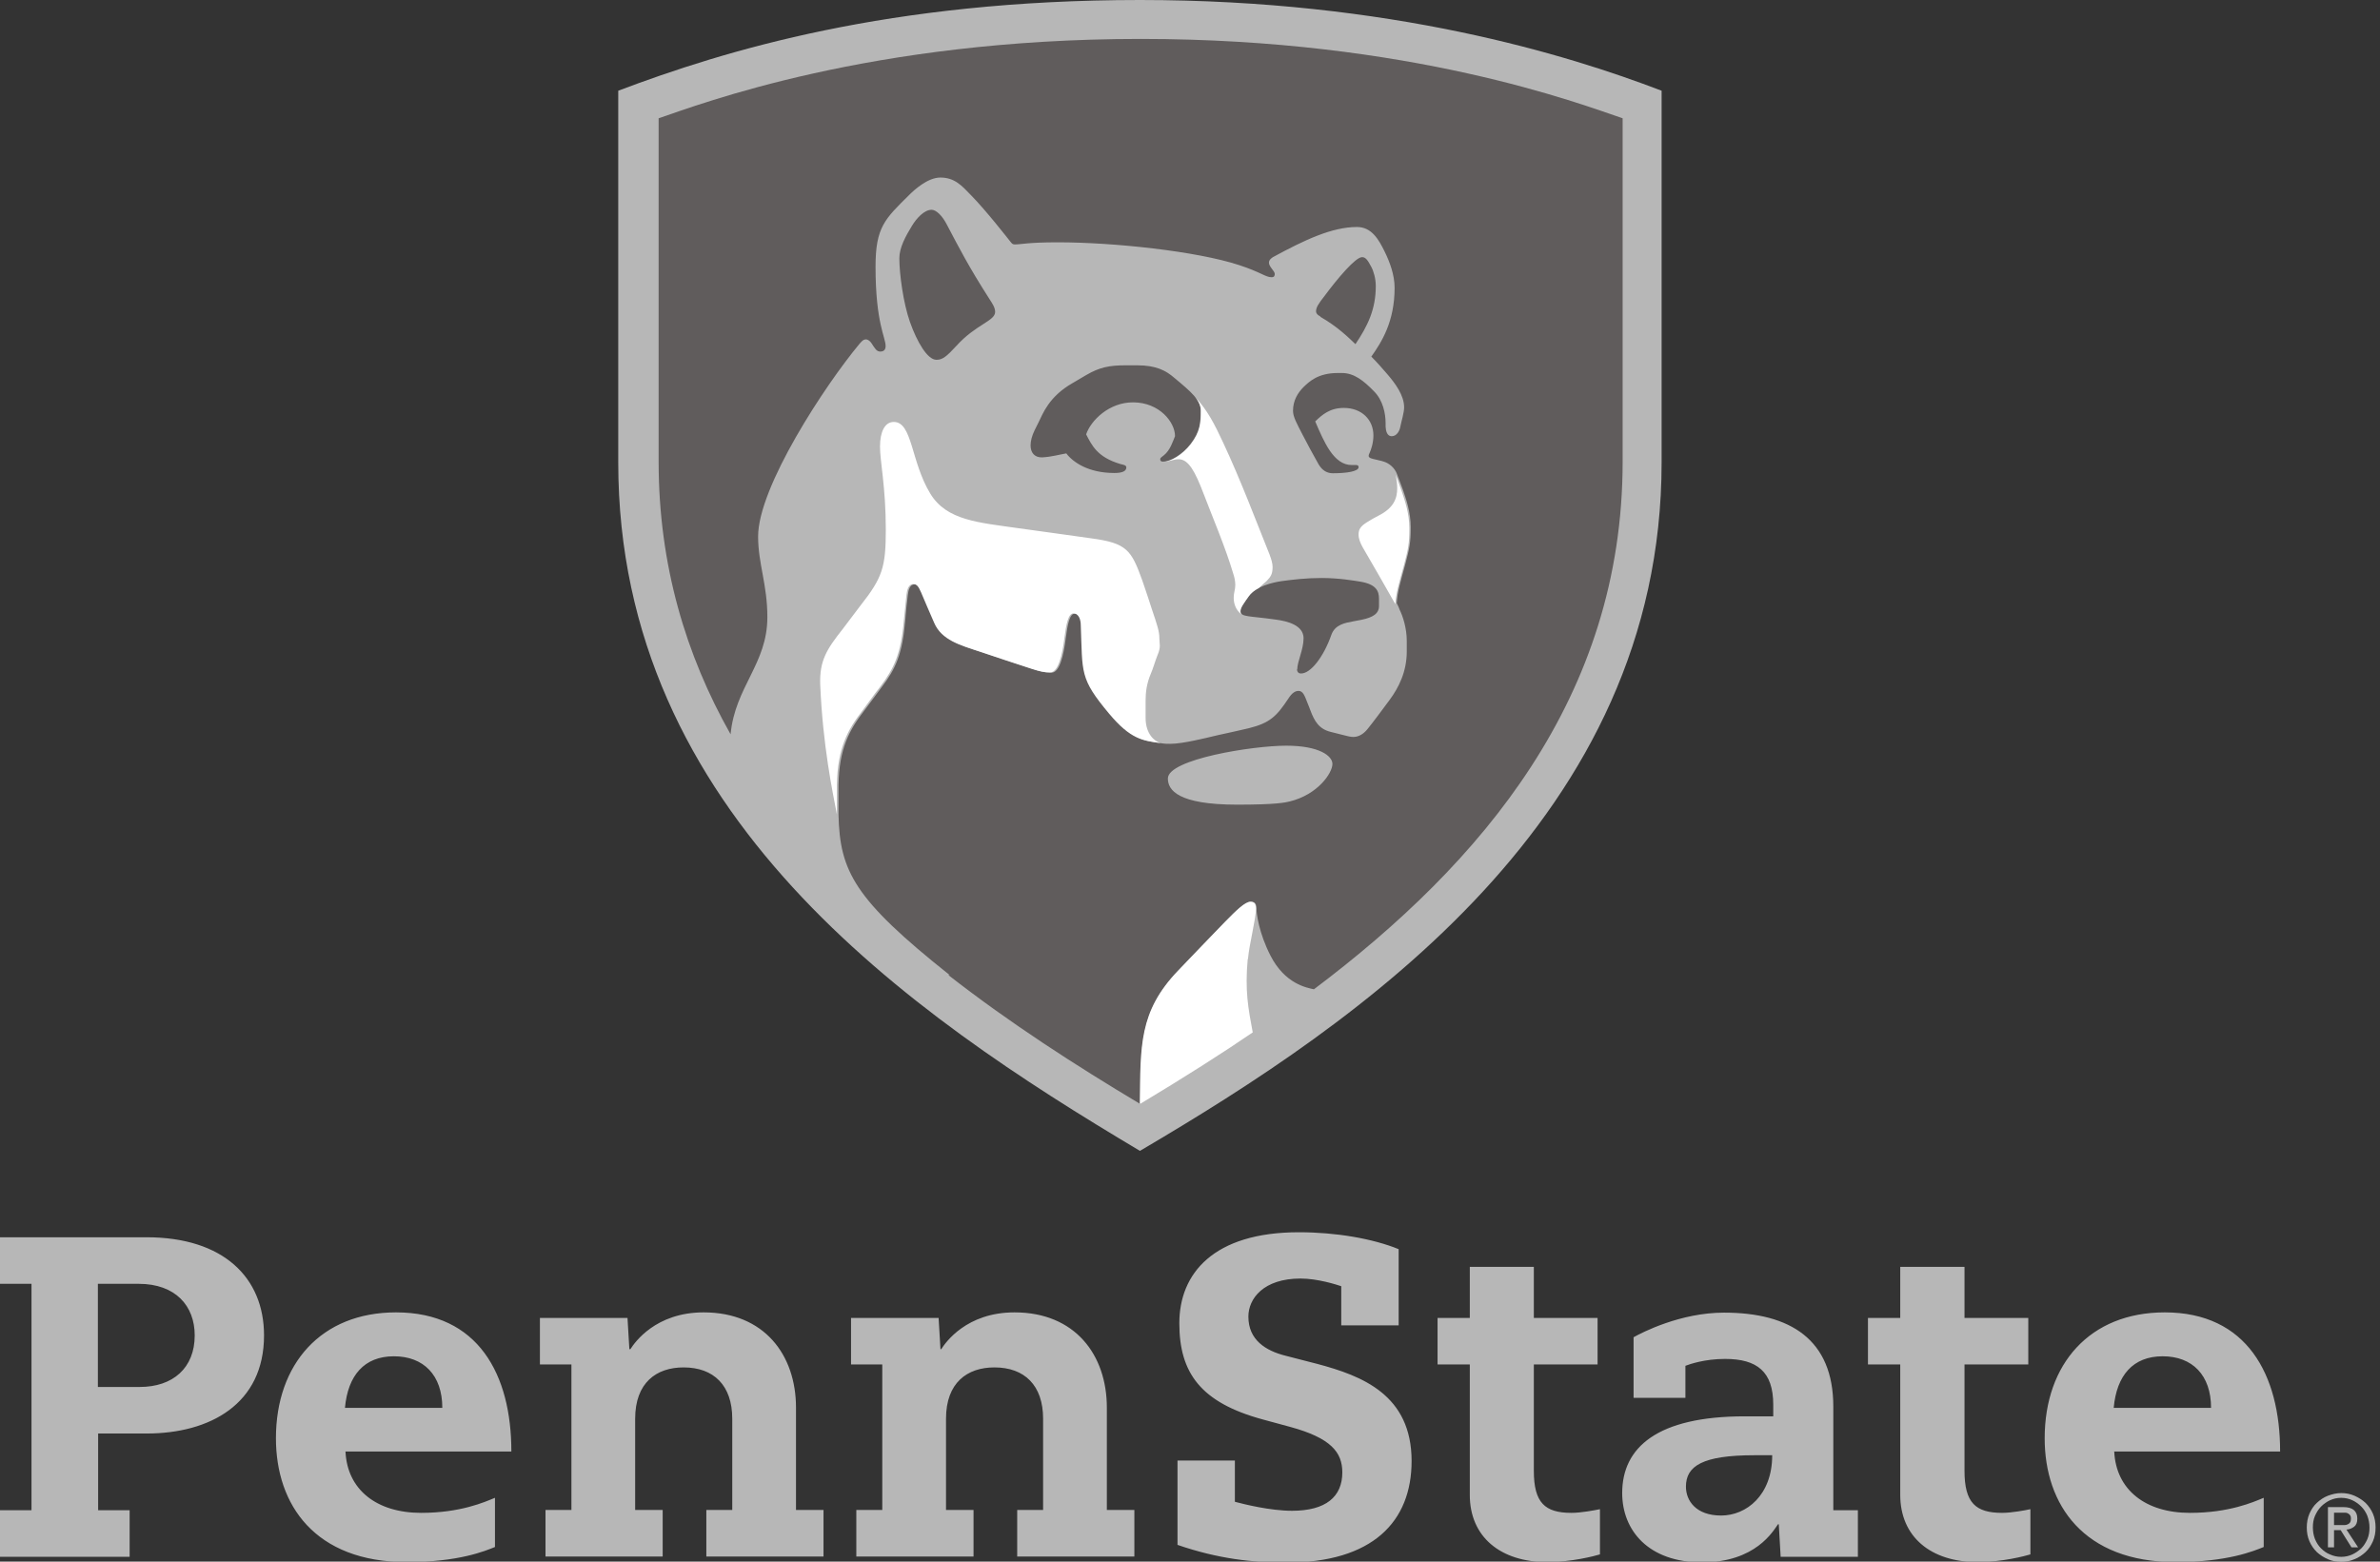 <svg width="64" height="42" viewBox="0 0 64 42" fill="none" xmlns="http://www.w3.org/2000/svg">
<rect x="0" y="0" width="64" height="42" fill="#333333" stroke="none"/>
<g clip-path="url(#clip0_2029_2441)">
<path d="M30.654 30.952C24.45 27.26 16.625 21.904 16.625 12.435V2.44C19.485 1.359 23.91 0 30.654 0C37.397 0 42.157 1.473 44.682 2.44V12.435C44.682 21.982 36.558 27.481 30.654 30.952Z" fill="#B7B7B7"/>
<path d="M34.884 18.006C34.884 17.793 35.054 17.466 35.054 17.167C35.054 16.818 34.628 16.704 34.293 16.662C33.589 16.562 33.361 16.598 33.361 16.441C33.361 16.334 33.454 16.221 33.582 16.036C33.774 15.765 34.222 15.666 34.457 15.63C34.77 15.588 35.118 15.545 35.538 15.545C36.008 15.545 36.406 15.616 36.584 15.644C37.011 15.716 37.082 15.9 37.082 16.1V16.299C37.082 16.505 36.918 16.605 36.612 16.669C36.541 16.683 36.434 16.704 36.385 16.712C36.164 16.754 35.901 16.797 35.801 17.074C35.595 17.665 35.239 18.127 34.976 18.113C34.926 18.113 34.877 18.077 34.877 17.992M35.503 8.509C35.503 8.509 35.389 8.459 35.389 8.374C35.389 8.267 35.46 8.161 35.616 7.962C35.965 7.492 36.449 6.916 36.627 6.916C36.712 6.916 36.769 6.973 36.876 7.179C36.94 7.3 36.996 7.499 36.996 7.691C36.996 8.317 36.783 8.758 36.449 9.256C36.278 9.093 35.972 8.787 35.51 8.524M25.195 9.676C25.351 9.676 25.472 9.569 25.714 9.306C26.247 8.716 26.76 8.637 26.76 8.388C26.76 8.275 26.689 8.168 26.61 8.047C26.041 7.158 25.799 6.681 25.458 6.034C25.337 5.799 25.173 5.642 25.052 5.642C24.853 5.642 24.647 5.87 24.526 6.069C24.355 6.347 24.184 6.66 24.184 6.944C24.184 7.371 24.291 8.154 24.469 8.659C24.661 9.199 24.939 9.676 25.18 9.676M31.597 11.725C31.597 11.362 31.184 10.821 30.466 10.821C29.826 10.821 29.335 11.305 29.207 11.682C29.363 11.981 29.506 12.294 30.125 12.479C30.203 12.5 30.288 12.507 30.288 12.571C30.288 12.671 30.181 12.721 29.968 12.721C29.271 12.721 28.858 12.436 28.673 12.194C28.495 12.223 28.282 12.287 28.026 12.301C27.813 12.308 27.713 12.166 27.713 11.981C27.713 11.86 27.748 11.725 27.82 11.575C27.862 11.49 27.905 11.405 27.933 11.348C28.04 11.134 28.204 10.665 28.844 10.302C28.915 10.259 29.107 10.146 29.207 10.088C29.57 9.875 29.84 9.825 30.267 9.825H30.58C31.092 9.825 31.355 9.968 31.576 10.16C32.038 10.544 32.287 10.757 32.287 11.042C32.287 11.362 32.273 11.604 32.017 11.938C31.796 12.223 31.476 12.415 31.27 12.415C31.213 12.415 31.199 12.386 31.199 12.351C31.199 12.308 31.248 12.287 31.298 12.244C31.469 12.109 31.54 11.867 31.597 11.732M34.677 21.556C34.556 21.584 34.322 21.641 33.269 21.641C31.675 21.641 31.405 21.25 31.405 20.937C31.405 20.418 33.689 20.055 34.585 20.055C35.481 20.055 35.83 20.332 35.83 20.546C35.83 20.788 35.439 21.371 34.677 21.556ZM25.501 26.223C27.158 27.517 28.929 28.656 30.665 29.694C30.679 28.136 30.63 27.219 31.69 26.109C32.116 25.661 32.557 25.205 32.956 24.793C33.255 24.48 33.496 24.252 33.639 24.252C33.738 24.252 33.788 24.302 33.788 24.437C33.788 24.572 33.852 25.092 34.165 25.703C34.556 26.465 35.14 26.564 35.332 26.607C39.849 23.206 43.634 18.753 43.634 12.415V3.181C42.517 2.804 37.943 1.047 30.672 1.047C23.402 1.047 18.828 2.804 17.711 3.181V12.415C17.711 15.196 18.444 17.622 19.646 19.749C19.767 18.469 20.635 17.857 20.635 16.598C20.635 15.716 20.386 15.161 20.386 14.428C20.386 13.098 22.186 10.359 23.117 9.242C23.146 9.214 23.203 9.128 23.281 9.128C23.345 9.128 23.402 9.178 23.438 9.235C23.53 9.377 23.573 9.455 23.672 9.455C23.772 9.455 23.815 9.399 23.815 9.306C23.815 9.071 23.544 8.687 23.544 7.172C23.544 6.112 23.793 5.891 24.448 5.244C24.569 5.123 24.939 4.775 25.287 4.775C25.678 4.775 25.87 5.002 26.112 5.251C26.518 5.664 27.087 6.396 27.179 6.51C27.208 6.546 27.229 6.574 27.286 6.574C27.471 6.574 27.635 6.517 28.446 6.517C29.933 6.517 32.166 6.752 33.319 7.129C33.909 7.321 34.03 7.456 34.194 7.456C34.272 7.456 34.279 7.407 34.279 7.364C34.279 7.293 34.123 7.172 34.123 7.065C34.123 6.994 34.179 6.951 34.229 6.916C35.083 6.453 35.816 6.105 36.491 6.105C36.883 6.105 37.075 6.439 37.238 6.774C37.366 7.037 37.502 7.385 37.502 7.741C37.502 8.652 37.153 9.199 36.876 9.591C37.011 9.726 37.196 9.932 37.309 10.067C37.516 10.309 37.758 10.629 37.758 10.956C37.758 11.099 37.687 11.319 37.651 11.497C37.637 11.575 37.566 11.732 37.423 11.732C37.302 11.732 37.267 11.597 37.26 11.476C37.26 11.454 37.26 11.398 37.26 11.383C37.26 11.12 37.189 10.764 36.947 10.523C36.669 10.238 36.413 10.032 36.086 10.032H35.972C35.439 10.032 35.204 10.266 35.054 10.409C34.898 10.565 34.77 10.771 34.77 11.049C34.77 11.213 34.877 11.398 35.026 11.689C35.111 11.86 35.332 12.265 35.453 12.479C35.559 12.664 35.695 12.728 35.844 12.728C36.214 12.728 36.534 12.678 36.534 12.564C36.534 12.536 36.52 12.507 36.47 12.507C36.449 12.507 36.399 12.507 36.349 12.507C35.865 12.507 35.609 11.896 35.367 11.334C35.552 11.156 35.759 10.971 36.136 10.971C36.62 10.971 36.932 11.291 36.932 11.71C36.932 11.917 36.868 12.095 36.833 12.173C36.812 12.216 36.804 12.237 36.804 12.258C36.804 12.322 36.89 12.336 37.018 12.365C37.06 12.379 37.153 12.393 37.21 12.415C37.352 12.457 37.502 12.578 37.566 12.749C37.608 12.863 37.708 13.119 37.729 13.183C37.807 13.418 37.935 13.766 37.935 14.179C37.935 14.592 37.907 14.727 37.793 15.161C37.644 15.709 37.58 15.915 37.559 16.221C37.608 16.313 37.615 16.342 37.637 16.398C37.722 16.569 37.829 16.889 37.829 17.238V17.523C37.829 18.07 37.608 18.497 37.373 18.817C37.189 19.066 36.925 19.422 36.769 19.614C36.669 19.735 36.541 19.82 36.392 19.82C36.321 19.82 36.235 19.799 36.157 19.778C36.065 19.756 35.865 19.706 35.787 19.685C35.467 19.607 35.346 19.393 35.239 19.109C35.225 19.066 35.175 18.945 35.161 18.91C35.083 18.71 35.04 18.582 34.919 18.582C34.827 18.582 34.741 18.639 34.649 18.782C34.329 19.265 34.151 19.443 33.582 19.585C33.383 19.635 32.977 19.721 32.757 19.77C32.415 19.849 31.811 20.005 31.469 20.005C31.398 20.005 31.32 20.005 31.241 19.991C30.779 19.927 30.445 19.891 29.861 19.201C29.065 18.248 29.143 18.113 29.1 16.825C29.1 16.683 29.05 16.505 28.901 16.505C28.766 16.505 28.709 16.776 28.659 17.167C28.602 17.622 28.495 18.092 28.275 18.092C28.119 18.092 28.012 18.07 27.77 17.992C27.478 17.899 26.753 17.651 26.376 17.53C25.856 17.359 25.365 17.224 25.159 16.761C25.067 16.548 24.889 16.142 24.803 15.936C24.739 15.787 24.697 15.716 24.597 15.716C24.462 15.716 24.426 15.879 24.412 16.007C24.391 16.157 24.355 16.491 24.341 16.704C24.263 17.601 24.085 17.985 23.708 18.483C23.537 18.71 23.366 18.945 23.174 19.201C22.776 19.728 22.534 20.268 22.548 21.293C22.548 21.357 22.548 21.741 22.548 21.912C22.584 23.434 22.968 24.181 25.536 26.223" fill="#605C5C"/>
<path d="M37.536 12.778C37.579 12.891 37.671 13.148 37.693 13.211C37.771 13.446 37.899 13.795 37.899 14.207C37.899 14.62 37.87 14.755 37.757 15.189C37.607 15.737 37.543 15.943 37.522 16.249C37.479 16.164 36.704 14.819 36.64 14.713C36.583 14.606 36.533 14.499 36.533 14.371C36.533 14.236 36.59 14.15 36.761 14.044C36.86 13.98 36.988 13.909 37.074 13.866C37.479 13.66 37.572 13.404 37.572 13.133C37.572 13.019 37.557 12.899 37.536 12.785M34.143 14.926C34.185 15.033 34.221 15.154 34.221 15.246C34.221 15.445 34.171 15.509 34.057 15.63C33.993 15.687 33.915 15.751 33.851 15.815C33.737 15.872 33.638 15.95 33.574 16.043C33.446 16.228 33.353 16.342 33.353 16.448C33.353 16.484 33.367 16.505 33.389 16.526C33.232 16.413 33.175 16.235 33.175 16.078C33.175 15.936 33.218 15.865 33.218 15.73C33.218 15.616 33.189 15.509 33.168 15.445C32.955 14.72 32.585 13.859 32.364 13.275C32.137 12.678 31.959 12.351 31.695 12.351C31.553 12.351 31.425 12.422 31.276 12.422C31.482 12.422 31.802 12.23 32.023 11.945C32.279 11.611 32.293 11.369 32.293 11.049C32.293 10.914 32.236 10.793 32.13 10.672C32.457 11.006 32.67 11.426 32.891 11.903C33.374 12.934 33.794 14.058 34.15 14.94M22.505 21.912C22.505 21.734 22.505 21.357 22.505 21.286C22.49 20.261 22.732 19.721 23.131 19.194C23.323 18.938 23.486 18.703 23.664 18.476C24.041 17.978 24.226 17.594 24.304 16.697C24.326 16.484 24.361 16.149 24.375 16C24.39 15.872 24.425 15.709 24.56 15.709C24.66 15.709 24.703 15.787 24.767 15.929C24.852 16.135 25.03 16.541 25.122 16.754C25.322 17.217 25.82 17.352 26.339 17.523C26.716 17.651 27.441 17.892 27.733 17.985C27.975 18.063 28.082 18.084 28.238 18.084C28.459 18.084 28.565 17.615 28.622 17.16C28.672 16.776 28.729 16.498 28.864 16.498C29.014 16.498 29.063 16.676 29.063 16.818C29.113 18.106 29.028 18.241 29.825 19.194C30.408 19.891 30.735 19.92 31.205 19.984C31.034 19.934 30.806 19.728 30.806 19.308V18.846C30.806 18.618 30.835 18.376 30.949 18.113C31.006 17.985 31.07 17.757 31.126 17.622C31.226 17.387 31.176 17.323 31.176 17.16C31.176 16.982 31.119 16.811 30.977 16.391C30.906 16.178 30.806 15.858 30.714 15.602C30.422 14.798 30.308 14.606 29.341 14.478C29.028 14.435 27.676 14.243 27.392 14.207C26.31 14.051 25.457 14.001 25.016 13.275C24.489 12.408 24.539 11.348 24.034 11.348C23.792 11.348 23.664 11.618 23.664 12.009C23.664 12.422 23.82 13.091 23.82 14.25C23.82 15.253 23.728 15.538 23.145 16.278C22.995 16.47 22.789 16.754 22.661 16.918C22.227 17.466 22.035 17.771 22.056 18.412C22.127 20.062 22.384 21.271 22.505 21.905M33.559 25.789C33.595 25.383 33.773 24.715 33.773 24.444C33.773 24.309 33.73 24.252 33.623 24.252C33.481 24.252 33.239 24.487 32.94 24.793C32.542 25.205 32.101 25.661 31.674 26.109C30.621 27.212 30.671 28.129 30.65 29.694C31.824 28.99 32.898 28.307 33.687 27.766C33.566 27.119 33.474 26.649 33.552 25.796" fill="white"/>
<path d="M0.847 34.528H0V33.276H3.941C6.011 33.276 7.1 34.364 7.1 35.915C7.1 37.758 5.648 38.554 3.941 38.554H2.639V40.617H3.486V41.869H0V40.617H0.847V34.528ZM3.756 37.302C4.652 37.302 5.236 36.79 5.236 35.915C5.236 35.125 4.724 34.528 3.728 34.528H2.632V37.302H3.756ZM9.291 39.045C9.34 40.062 10.123 40.688 11.325 40.688C12.385 40.688 13.033 40.397 13.31 40.283V41.606C13.047 41.713 12.335 42.012 10.941 42.012C8.465 42.012 7.42 40.468 7.42 38.682C7.42 36.683 8.636 35.296 10.649 35.296C12.862 35.296 13.751 36.968 13.751 39.038H9.284L9.291 39.045ZM11.894 37.864C11.894 36.982 11.389 36.477 10.592 36.477C9.796 36.477 9.355 36.989 9.276 37.864H11.887H11.894ZM56.854 39.045C56.904 40.062 57.686 40.688 58.888 40.688C59.948 40.688 60.596 40.397 60.873 40.283V41.606C60.61 41.713 59.898 42.012 58.504 42.012C56.029 42.012 54.983 40.468 54.983 38.682C54.983 36.683 56.199 35.296 58.212 35.296C60.418 35.296 61.314 36.968 61.314 39.038H56.846L56.854 39.045ZM59.457 37.864C59.457 36.982 58.952 36.477 58.156 36.477C57.359 36.477 56.918 36.989 56.839 37.864H59.45H59.457ZM15.352 36.697H14.519V35.446H16.874L16.924 36.285H16.952C17.066 36.107 17.628 35.296 18.923 35.296C20.552 35.296 21.405 36.441 21.405 37.857V40.61H22.145V41.862H18.994V40.61H19.691V38.156C19.691 37.26 19.193 36.776 18.382 36.776C17.649 36.776 17.08 37.188 17.08 38.156V40.61H17.82V41.862H14.669V40.61H15.366V36.697H15.352ZM23.718 36.697H22.885V35.446H25.24L25.29 36.285H25.311C25.425 36.107 25.987 35.296 27.282 35.296C28.911 35.296 29.764 36.441 29.764 37.857V40.61H30.504V41.862H27.353V40.61H28.05V38.156C28.05 37.26 27.552 36.776 26.741 36.776C26.008 36.776 25.439 37.188 25.439 38.156V40.61H26.179V41.862H23.027V40.61H23.725V36.697H23.718ZM51.106 34.072H52.827V35.446H54.542V36.697H52.827V39.557C52.827 40.418 53.126 40.688 53.837 40.688C54.101 40.688 54.471 40.617 54.599 40.589V41.805C54.456 41.848 53.837 42.012 53.183 42.012C51.917 42.012 51.099 41.329 51.099 40.205V36.697H50.231V35.446H51.099V34.072H51.106ZM39.524 34.072H41.246V35.446H42.96V36.697H41.246V39.557C41.246 40.418 41.545 40.688 42.256 40.688C42.519 40.688 42.889 40.617 43.024 40.589V41.805C42.882 41.848 42.256 42.012 41.609 42.012C40.343 42.012 39.524 41.329 39.524 40.205V36.697H38.657V35.446H39.524V34.072ZM47.684 37.779C47.684 36.89 47.25 36.548 46.389 36.548C45.834 36.548 45.436 36.69 45.322 36.733V37.594H43.928V35.965C44.156 35.837 45.187 35.303 46.361 35.303C48.146 35.303 49.299 36.029 49.299 37.829V40.617H49.96V41.869H47.883L47.833 40.994H47.812C47.684 41.172 47.214 42.019 45.77 42.019C44.326 42.019 43.622 41.158 43.622 40.155C43.622 38.931 44.561 38.092 46.916 38.092H47.684V37.786V37.779ZM47.179 39.138C45.777 39.138 45.336 39.429 45.336 39.984C45.336 40.361 45.607 40.76 46.282 40.76C46.958 40.76 47.656 40.219 47.656 39.138H47.179ZM36.067 34.592C35.939 34.549 35.434 34.386 34.971 34.386C33.976 34.386 33.57 34.926 33.57 35.41C33.57 36.036 34.032 36.328 34.573 36.463L35.427 36.683C36.629 37.003 37.959 37.516 37.959 39.294C37.959 40.923 36.914 42.026 34.587 42.026C33.691 42.026 32.759 41.926 31.664 41.549V39.28H33.207V40.39C33.449 40.454 34.154 40.632 34.744 40.632C35.654 40.632 36.096 40.254 36.096 39.6C36.096 39.059 35.79 38.675 34.694 38.376L33.961 38.177C32.282 37.722 31.713 36.918 31.713 35.588C31.713 34.258 32.624 33.141 34.929 33.141C35.918 33.141 36.914 33.311 37.611 33.596V35.645H36.067V34.599V34.592Z" fill="#B7B7B7"/>
<path d="M62.031 41.081C62.031 40.953 62.053 40.825 62.102 40.711C62.152 40.597 62.216 40.498 62.302 40.419C62.387 40.341 62.486 40.27 62.6 40.227C62.714 40.185 62.828 40.156 62.956 40.156C63.084 40.156 63.198 40.178 63.312 40.227C63.426 40.277 63.525 40.341 63.611 40.419C63.696 40.505 63.76 40.597 63.81 40.711C63.859 40.825 63.881 40.946 63.881 41.081C63.881 41.216 63.859 41.337 63.81 41.451C63.76 41.565 63.696 41.664 63.611 41.743C63.525 41.821 63.426 41.892 63.312 41.935C63.198 41.984 63.084 42.006 62.956 42.006C62.828 42.006 62.707 41.984 62.6 41.935C62.486 41.885 62.387 41.821 62.302 41.743C62.216 41.657 62.152 41.565 62.102 41.451C62.053 41.337 62.031 41.216 62.031 41.081ZM62.195 41.081C62.195 41.195 62.216 41.302 62.252 41.394C62.294 41.494 62.344 41.572 62.415 41.643C62.486 41.714 62.565 41.771 62.657 41.807C62.75 41.849 62.849 41.871 62.956 41.871C63.063 41.871 63.162 41.849 63.255 41.807C63.347 41.764 63.426 41.707 63.497 41.643C63.568 41.572 63.618 41.486 63.66 41.394C63.703 41.294 63.717 41.195 63.717 41.081C63.717 40.967 63.696 40.868 63.66 40.768C63.618 40.668 63.568 40.59 63.497 40.519C63.426 40.448 63.347 40.391 63.255 40.348C63.162 40.306 63.063 40.284 62.956 40.284C62.849 40.284 62.75 40.306 62.657 40.348C62.565 40.391 62.486 40.448 62.415 40.519C62.344 40.59 62.294 40.676 62.252 40.768C62.209 40.868 62.195 40.967 62.195 41.081ZM62.6 40.533H63.013C63.269 40.533 63.39 40.64 63.39 40.846C63.39 40.946 63.361 41.017 63.305 41.06C63.248 41.102 63.184 41.131 63.098 41.138L63.411 41.615H63.233L62.942 41.152H62.764V41.615H62.6V40.533ZM62.764 41.017H62.935C62.97 41.017 63.006 41.017 63.041 41.017C63.077 41.017 63.105 41.01 63.134 40.996C63.162 40.981 63.184 40.967 63.198 40.939C63.212 40.917 63.219 40.882 63.219 40.839C63.219 40.804 63.212 40.775 63.198 40.754C63.184 40.733 63.162 40.718 63.141 40.704C63.12 40.69 63.091 40.683 63.063 40.683C63.034 40.683 63.006 40.683 62.977 40.683H62.764V41.031V41.017Z" fill="#B7B7B7"/>
</g>
<defs>
<clipPath id="clip0_2029_2441">
<rect width="63.882" height="42" fill="white"/>
</clipPath>
</defs>
</svg>
